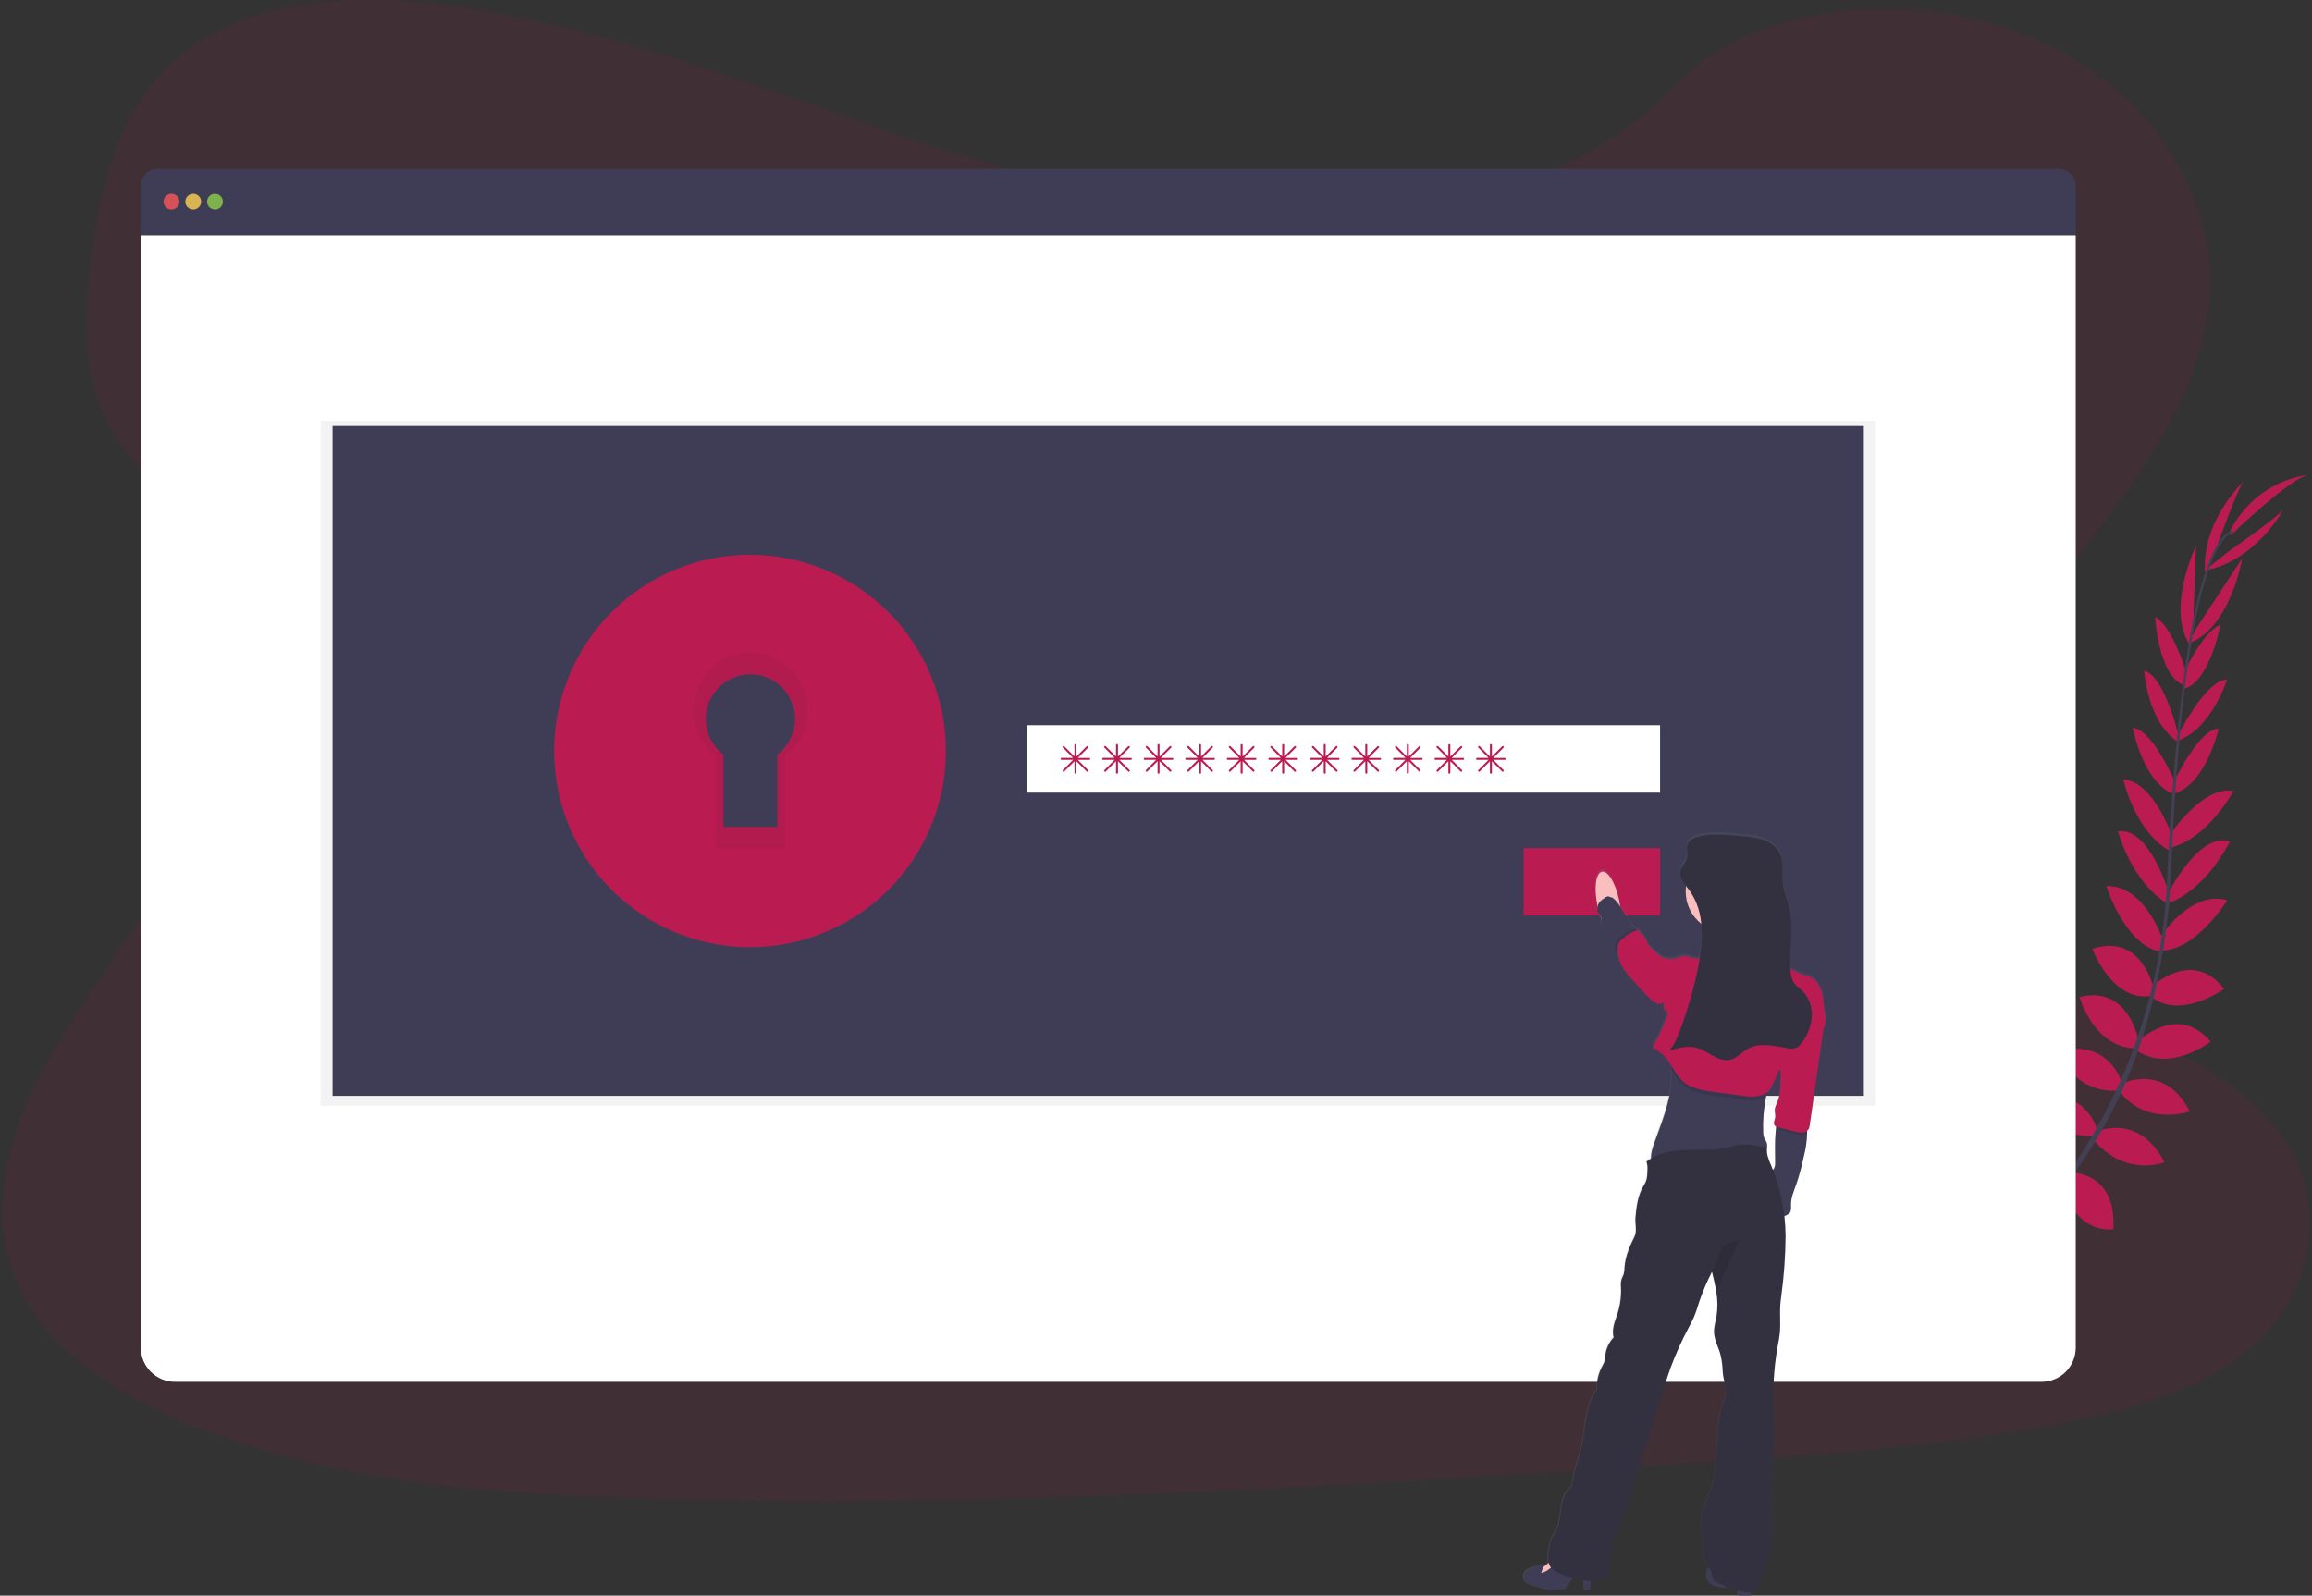 <svg width="481" height="332" viewBox="0 0 481 332" fill="none" xmlns="http://www.w3.org/2000/svg">
<rect x="0" y="0" width="481" height="332" fill="#333333" stroke="none"/>
<g clip-path="url(#clip0)">
<path opacity="0.1" d="M272.002 45.201C241.235 45.242 211.62 36.504 183.293 26.797C154.967 17.089 126.858 6.219 96.663 1.613C77.243 -1.348 55.161 -1.076 39.981 9.675C25.369 20.017 21.138 37.135 19.096 52.95C17.561 64.847 16.853 77.333 22.603 88.216C26.596 95.771 33.428 101.998 38.244 109.198C55.054 134.245 44.945 166.242 28.608 191.871C20.948 203.896 11.976 215.422 6.184 228.135C0.393 240.849 -1.982 255.265 3.925 267.814C9.778 280.251 22.998 289.278 37.186 295.443C65.999 307.988 99.544 310.676 132.188 311.712C204.45 314.008 276.851 309.324 349.058 304.639C375.78 302.907 402.62 301.163 428.79 296.144C443.32 293.361 458.282 289.229 468.584 280.173C481.661 268.676 484.336 249.905 474.82 236.412C458.862 213.78 416.784 209.512 405.341 185.025C399.031 171.545 404.473 156.085 412.487 143.091C429.675 115.21 459.261 90.237 459.759 59.053C460.101 37.638 444.715 16.747 421.735 7.44C397.648 -2.309 364.806 0.198 347.931 18.368C330.577 37.086 299.168 45.172 272.002 45.201Z" fill="#BA1C51"/>
<path d="M409.029 266.132C409.029 266.132 403.971 262.788 398.957 265.167C398.957 265.167 400.501 268.145 406.848 267.864L409.029 266.132Z" fill="#BA1C51"/>
<path d="M409.671 266.309C409.671 266.309 411.211 272.181 407.35 276.177C407.35 276.177 405.028 273.756 407.35 267.826L409.671 266.309Z" fill="#BA1C51"/>
<path d="M415.961 260.671C415.961 260.671 415.586 255.677 404.329 257.335C404.329 257.335 404.275 260.556 408.227 262.082C412.178 263.607 413.989 262.321 415.961 260.671Z" fill="#BA1C51"/>
<path d="M416.668 260.639C416.668 260.639 421.427 262.169 417.183 272.746C417.183 272.746 414.042 272.045 413.479 267.835C412.915 263.624 414.586 262.173 416.668 260.639Z" fill="#BA1C51"/>
<path d="M423.024 253.553C423.024 253.553 423.67 245.334 412.166 246.176C412.166 246.176 411.342 253.598 420.995 255.528L423.024 253.553Z" fill="#BA1C51"/>
<path d="M430.626 244.275C430.626 244.275 429.05 234.96 417.549 237.735C417.549 237.735 417.508 245.789 428.749 246.494L430.626 244.275Z" fill="#BA1C51"/>
<path d="M436.183 234.684C436.183 234.684 433.54 225.611 422.147 228.325C422.147 228.325 424.859 236.486 435.425 236.358L436.183 234.684Z" fill="#BA1C51"/>
<path d="M441.459 225.313C441.459 225.313 438.879 215.899 427.876 218.715C427.876 218.715 431.548 227.66 440.731 226.905L441.459 225.313Z" fill="#BA1C51"/>
<path d="M444.859 216.415C444.859 216.415 442.875 204.902 432.618 207.45C432.618 207.45 435.598 217.925 444.106 218.094L444.859 216.415Z" fill="#BA1C51"/>
<path d="M448.049 205.664C448.049 205.664 445.666 194.059 435.289 197.416C435.289 197.416 439.356 208.385 447.312 207.251L448.049 205.664Z" fill="#BA1C51"/>
<path d="M450.008 195.661C450.008 195.661 446.226 184.052 438.204 184.366C438.204 184.366 442.069 196.626 449.338 197.974L450.008 195.661Z" fill="#BA1C51"/>
<path d="M451.276 185.896C451.276 185.896 447.16 171.924 440.632 173.001C440.632 173.001 443.48 183.681 451.045 188.073L451.276 185.896Z" fill="#BA1C51"/>
<path d="M451.992 174.246C451.992 174.246 448.131 162.605 441.702 162.139C441.702 162.139 444.328 173.594 451.865 177.273L451.992 174.246Z" fill="#BA1C51"/>
<path d="M452.77 163.375C452.77 163.375 447.958 151.721 443.715 151.457C443.715 151.457 445.806 162.933 452.359 165.288L452.77 163.375Z" fill="#BA1C51"/>
<path d="M453.301 153.264C453.301 153.264 450.342 140.608 446.09 139.557C446.09 139.557 446.67 149.911 452.873 154.212L453.301 153.264Z" fill="#BA1C51"/>
<path d="M454.907 140.018C454.907 140.018 451.795 129.927 448.35 128.389C448.35 128.389 449.029 140.286 454.112 142.484L454.907 140.018Z" fill="#BA1C51"/>
<path d="M456.236 131.358L456.862 113.568C456.862 113.568 450.42 126.979 455.771 134.48L456.236 131.358Z" fill="#BA1C51"/>
<path d="M461.208 113.663C461.208 113.663 465.847 100.673 466.97 99.947C466.97 99.947 457.874 108.376 458.763 119.218L461.208 113.663Z" fill="#BA1C51"/>
<path d="M423.336 253.493C423.336 253.493 431.494 252.425 431.252 263.975C431.252 263.975 423.88 265.18 421.472 255.625L423.336 253.493Z" fill="#BA1C51"/>
<path d="M431.013 243.963C431.013 243.963 440.439 243.934 439.657 255.757C439.657 255.757 431.741 257.175 429.132 246.198L431.013 243.963Z" fill="#BA1C51"/>
<path d="M436.273 235.446C436.273 235.446 444.83 231.425 450.305 241.805C450.305 241.805 442.402 245.153 435.516 237.124L436.273 235.446Z" fill="#BA1C51"/>
<path d="M441.649 225.401C441.649 225.401 450.412 221.125 455.557 231.261C455.557 231.261 446.427 234.412 440.924 227.006L441.649 225.401Z" fill="#BA1C51"/>
<path d="M444.748 216.667C444.748 216.667 453.182 208.597 459.911 216.758C459.911 216.758 451.297 223.402 444.361 218.465L444.748 216.667Z" fill="#BA1C51"/>
<path d="M447.572 205.388C447.572 205.388 456.055 197.14 462.731 205.767C462.731 205.767 453.211 212.543 447.267 207.12L447.572 205.388Z" fill="#BA1C51"/>
<path d="M449.156 195.33C449.156 195.33 455.693 185.02 463.389 187.321C463.389 187.321 456.606 198.237 449.23 197.75L449.156 195.33Z" fill="#BA1C51"/>
<path d="M451.083 185.83C451.083 185.83 457.668 172.848 463.9 175.108C463.9 175.108 459.15 185.087 450.914 188.019L451.083 185.83Z" fill="#BA1C51"/>
<path d="M451.539 173.569C451.539 173.569 458.31 163.351 464.653 164.6C464.653 164.6 459.117 174.963 450.881 176.526L451.539 173.569Z" fill="#BA1C51"/>
<path d="M452.066 163.148C452.066 163.148 457.314 151.68 461.579 151.602C461.579 151.602 459.06 162.987 452.42 165.095L452.066 163.148Z" fill="#BA1C51"/>
<path d="M453.095 153.016C453.095 153.016 458.928 141.404 463.311 141.379C463.311 141.379 460.327 151.309 453.289 154.035L453.095 153.016Z" fill="#BA1C51"/>
<path d="M453.972 140.744C453.972 140.744 458.335 131.136 461.949 130.047C461.949 130.047 459.768 141.758 454.454 143.292L453.972 140.744Z" fill="#BA1C51"/>
<path d="M456.755 131.008L466.506 116.125C466.506 116.125 464.007 130.806 455.331 133.857L456.755 131.008Z" fill="#BA1C51"/>
<path d="M463.447 114.865C463.447 114.865 474.779 107.03 475.19 105.764C475.19 105.764 469.428 116.737 458.726 118.675L463.447 114.865Z" fill="#BA1C51"/>
<path d="M464.126 111.338C464.126 111.338 477.137 98.806 480.459 98.818C480.459 98.818 469.728 99.309 463.813 110.67L464.126 111.338Z" fill="#BA1C51"/>
<path d="M454.1 142.604L454.573 142.666C457.018 123.494 460.582 112.15 464.608 110.76L464.451 110.307C460.183 111.791 456.594 122.962 454.1 142.604Z" fill="#444053"/>
<path d="M450.502 188.452L451.218 188.51C451.371 186.72 451.486 184.889 451.564 183.063C452.247 167.194 453.305 152.621 454.696 141.697L454.285 141.182C452.89 152.13 451.531 167.141 450.848 183.034C450.77 184.848 450.654 186.671 450.502 188.452Z" fill="#444053"/>
<path d="M395.677 275.279C395.8 275.225 408.408 269.584 421.492 256.132C429.159 248.254 435.529 239.206 440.364 229.328C446.415 216.985 450.103 201.818 451.338 187.084L450.593 187.435C447.815 220.507 432.787 243.105 420.838 255.415C407.881 268.747 395.413 274.33 395.29 274.384L395.677 275.279Z" fill="#444053"/>
<path d="M428.321 35.147H32.819C31.885 35.147 30.988 35.518 30.328 36.18C29.667 36.842 29.296 37.74 29.296 38.676V48.961H431.844V38.676C431.844 37.74 431.473 36.842 430.812 36.18C430.152 35.518 429.255 35.147 428.321 35.147Z" fill="#3F3D56"/>
<path d="M29.296 48.961V280.403C29.296 282.291 30.044 284.101 31.377 285.436C32.709 286.771 34.516 287.521 36.4 287.521H424.74C426.624 287.521 428.431 286.771 429.764 285.436C431.096 284.101 431.844 282.291 431.844 280.403V48.961H29.296Z" fill="white"/>
<path opacity="0.8" d="M35.672 43.602C36.581 43.602 37.318 42.863 37.318 41.952C37.318 41.041 36.581 40.303 35.672 40.303C34.762 40.303 34.025 41.041 34.025 41.952C34.025 42.863 34.762 43.602 35.672 43.602Z" fill="#FA5959"/>
<path opacity="0.8" d="M40.199 43.602C41.108 43.602 41.846 42.863 41.846 41.952C41.846 41.041 41.108 40.303 40.199 40.303C39.29 40.303 38.553 41.041 38.553 41.952C38.553 42.863 39.29 43.602 40.199 43.602Z" fill="#FED253"/>
<path opacity="0.8" d="M44.727 43.602C45.636 43.602 46.373 42.863 46.373 41.952C46.373 41.041 45.636 40.303 44.727 40.303C43.818 40.303 43.08 41.041 43.08 41.952C43.08 42.863 43.818 43.602 44.727 43.602Z" fill="#8CCF4D"/>
<path opacity="0.05" d="M390.235 87.553H66.715V230.078H390.235V87.553Z" fill="black"/>
<path d="M387.766 88.633H69.184V228.016H387.766V88.633Z" fill="#3F3D56"/>
<path d="M156.033 124.504C149.764 124.504 143.637 126.366 138.425 129.855C133.213 133.344 129.151 138.303 126.752 144.106C124.353 149.908 123.725 156.292 124.948 162.452C126.171 168.611 129.19 174.269 133.622 178.71C138.054 183.15 143.702 186.175 149.85 187.4C155.998 188.625 162.37 187.996 168.161 185.593C173.953 183.19 178.902 179.12 182.385 173.898C185.867 168.676 187.726 162.537 187.726 156.257C187.726 152.087 186.906 147.958 185.314 144.106C183.721 140.253 181.386 136.753 178.443 133.804C175.5 130.856 172.007 128.517 168.161 126.921C164.316 125.325 160.195 124.504 156.033 124.504ZM161.717 157.02V172.055H150.513V157.02C148.963 155.844 147.82 154.21 147.246 152.348C146.673 150.487 146.697 148.492 147.316 146.645C147.935 144.798 149.118 143.193 150.696 142.056C152.275 140.918 154.171 140.306 156.115 140.306C158.06 140.306 159.955 140.918 161.534 142.056C163.113 143.193 164.295 144.798 164.914 146.645C165.533 148.492 165.557 150.487 164.984 152.348C164.41 154.21 163.267 155.844 161.717 157.02Z" fill="#BA1C51"/>
<path opacity="0.05" d="M156.033 124.504C149.764 124.504 143.637 126.366 138.425 129.855C133.213 133.344 129.151 138.303 126.752 144.106C124.353 149.908 123.725 156.292 124.948 162.452C126.171 168.611 129.19 174.269 133.622 178.71C138.054 183.15 143.702 186.175 149.85 187.4C155.998 188.625 162.37 187.996 168.161 185.593C173.953 183.19 178.902 179.12 182.385 173.898C185.867 168.676 187.726 162.537 187.726 156.257C187.726 152.087 186.906 147.958 185.314 144.106C183.721 140.253 181.386 136.753 178.443 133.804C175.5 130.856 172.007 128.517 168.161 126.921C164.316 125.325 160.195 124.504 156.033 124.504ZM161.717 157.02V172.055H150.513V157.02C148.963 155.844 147.82 154.21 147.246 152.348C146.673 150.487 146.697 148.492 147.316 146.645C147.935 144.798 149.118 143.193 150.696 142.056C152.275 140.918 154.171 140.306 156.115 140.306C158.06 140.306 159.955 140.918 161.534 142.056C163.113 143.193 164.295 144.798 164.914 146.645C165.533 148.492 165.557 150.487 164.984 152.348C164.41 154.21 163.267 155.844 161.717 157.02Z" fill="black"/>
<path d="M156.033 115.432C147.973 115.432 140.095 117.826 133.394 122.312C126.693 126.798 121.47 133.174 118.386 140.634C115.302 148.094 114.495 156.302 116.067 164.221C117.639 172.141 121.52 179.415 127.219 185.125C132.918 190.834 140.179 194.722 148.083 196.298C155.988 197.873 164.181 197.064 171.627 193.974C179.072 190.885 185.437 185.652 189.914 178.938C194.392 172.224 196.781 164.331 196.781 156.257C196.781 145.429 192.488 135.045 184.846 127.389C177.205 119.733 166.84 115.432 156.033 115.432ZM163.339 157.238V176.566H148.933V157.238C146.938 155.726 145.469 153.625 144.731 151.231C143.993 148.837 144.024 146.271 144.82 143.896C145.616 141.521 147.136 139.456 149.167 137.993C151.197 136.53 153.635 135.743 156.136 135.743C158.636 135.743 161.074 136.53 163.105 137.993C165.135 139.456 166.655 141.521 167.451 143.896C168.247 146.271 168.279 148.837 167.541 151.231C166.803 153.625 165.333 155.726 163.339 157.238Z" fill="#BA1C51"/>
<path d="M345.37 150.902H213.657V164.923H345.37V150.902Z" fill="white"/>
<path d="M345.37 176.469H316.97V190.49H345.37V176.469Z" fill="#BA1C51"/>
<path d="M226.623 157.701H224.24L226.359 155.581C226.397 155.542 226.419 155.49 226.419 155.435C226.419 155.38 226.397 155.328 226.359 155.289C226.34 155.269 226.317 155.254 226.292 155.244C226.267 155.233 226.24 155.228 226.213 155.228C226.186 155.228 226.159 155.233 226.134 155.244C226.109 155.254 226.086 155.269 226.067 155.289L223.947 157.412V155.021C223.947 154.966 223.926 154.914 223.887 154.875C223.848 154.836 223.796 154.814 223.742 154.814C223.687 154.816 223.636 154.838 223.597 154.876C223.559 154.914 223.537 154.966 223.536 155.021V157.412L221.42 155.276C221.401 155.257 221.378 155.242 221.353 155.231C221.328 155.221 221.301 155.215 221.274 155.215C221.247 155.215 221.22 155.221 221.195 155.231C221.17 155.242 221.147 155.257 221.128 155.276C221.09 155.316 221.069 155.368 221.069 155.423C221.069 155.477 221.09 155.53 221.128 155.569L223.248 157.689H220.86C220.806 157.69 220.754 157.712 220.716 157.75C220.678 157.789 220.656 157.841 220.655 157.895C220.655 157.95 220.676 158.002 220.715 158.041C220.753 158.079 220.806 158.101 220.86 158.101H223.248L221.128 160.225C221.09 160.264 221.069 160.317 221.069 160.371C221.069 160.426 221.09 160.478 221.128 160.518C221.168 160.555 221.22 160.575 221.274 160.575C221.328 160.575 221.38 160.555 221.42 160.518L223.536 158.394V160.782C223.536 160.836 223.557 160.889 223.596 160.927C223.635 160.966 223.687 160.988 223.742 160.988C223.796 160.988 223.848 160.966 223.887 160.927C223.926 160.889 223.947 160.836 223.947 160.782V158.394L226.067 160.518C226.107 160.555 226.159 160.575 226.213 160.575C226.267 160.575 226.32 160.555 226.359 160.518C226.397 160.478 226.419 160.426 226.419 160.371C226.419 160.317 226.397 160.264 226.359 160.225L224.24 158.101H226.623C226.677 158.101 226.73 158.079 226.768 158.041C226.807 158.002 226.829 157.95 226.829 157.895C226.825 157.842 226.802 157.793 226.764 157.757C226.726 157.721 226.675 157.701 226.623 157.701Z" fill="#BA1C51"/>
<path d="M235.266 157.701H232.883L235.003 155.581C235.041 155.542 235.062 155.49 235.062 155.435C235.062 155.38 235.041 155.328 235.003 155.289C234.984 155.269 234.961 155.254 234.936 155.244C234.911 155.233 234.884 155.228 234.857 155.228C234.83 155.228 234.803 155.233 234.778 155.244C234.753 155.254 234.73 155.269 234.711 155.289L232.591 157.412V155.021C232.591 154.966 232.569 154.914 232.531 154.875C232.492 154.836 232.44 154.814 232.385 154.814C232.331 154.816 232.279 154.838 232.241 154.876C232.203 154.914 232.181 154.966 232.179 155.021V157.412L230.064 155.276C230.045 155.257 230.022 155.242 229.997 155.231C229.972 155.221 229.945 155.215 229.918 155.215C229.89 155.215 229.864 155.221 229.839 155.231C229.813 155.242 229.791 155.257 229.772 155.276C229.734 155.316 229.712 155.368 229.712 155.423C229.712 155.477 229.734 155.53 229.772 155.569L231.891 157.689H229.504C229.45 157.69 229.398 157.712 229.36 157.75C229.321 157.789 229.299 157.841 229.298 157.895C229.298 157.95 229.32 158.002 229.358 158.041C229.397 158.079 229.449 158.101 229.504 158.101H231.891L229.772 160.225C229.734 160.264 229.712 160.317 229.712 160.371C229.712 160.426 229.734 160.478 229.772 160.518C229.811 160.555 229.863 160.575 229.918 160.575C229.972 160.575 230.024 160.555 230.064 160.518L232.179 158.394V160.782C232.179 160.836 232.201 160.889 232.24 160.927C232.278 160.966 232.331 160.988 232.385 160.988C232.44 160.988 232.492 160.966 232.531 160.927C232.569 160.889 232.591 160.836 232.591 160.782V158.394L234.711 160.518C234.75 160.555 234.803 160.575 234.857 160.575C234.911 160.575 234.963 160.555 235.003 160.518C235.041 160.478 235.062 160.426 235.062 160.371C235.062 160.317 235.041 160.264 235.003 160.225L232.883 158.101H235.266C235.321 158.101 235.373 158.079 235.412 158.041C235.451 158.002 235.472 157.95 235.472 157.895C235.469 157.842 235.446 157.793 235.408 157.757C235.37 157.721 235.319 157.701 235.266 157.701Z" fill="#BA1C51"/>
<path d="M243.91 157.701H241.527L243.647 155.581C243.685 155.542 243.706 155.49 243.706 155.435C243.706 155.38 243.685 155.328 243.647 155.289C243.628 155.269 243.605 155.254 243.58 155.244C243.555 155.233 243.528 155.228 243.501 155.228C243.473 155.228 243.447 155.233 243.421 155.244C243.396 155.254 243.374 155.269 243.354 155.289L241.235 157.412V155.021C241.235 154.966 241.213 154.914 241.174 154.875C241.136 154.836 241.083 154.814 241.029 154.814C240.975 154.816 240.923 154.838 240.885 154.876C240.846 154.914 240.824 154.966 240.823 155.021V157.412L238.707 155.276C238.688 155.257 238.666 155.242 238.64 155.231C238.615 155.221 238.589 155.215 238.561 155.215C238.534 155.215 238.507 155.221 238.482 155.231C238.457 155.242 238.434 155.257 238.415 155.276C238.377 155.316 238.356 155.368 238.356 155.423C238.356 155.477 238.377 155.53 238.415 155.569L240.535 157.689H238.148C238.093 157.69 238.042 157.712 238.003 157.75C237.965 157.789 237.943 157.841 237.942 157.895C237.942 157.95 237.964 158.002 238.002 158.041C238.041 158.079 238.093 158.101 238.148 158.101H240.535L238.415 160.225C238.377 160.264 238.356 160.317 238.356 160.371C238.356 160.426 238.377 160.478 238.415 160.518C238.455 160.555 238.507 160.575 238.561 160.575C238.616 160.575 238.668 160.555 238.707 160.518L240.823 158.394V160.782C240.823 160.836 240.845 160.889 240.883 160.927C240.922 160.966 240.974 160.988 241.029 160.988C241.083 160.988 241.136 160.966 241.174 160.927C241.213 160.889 241.235 160.836 241.235 160.782V158.394L243.354 160.518C243.394 160.555 243.446 160.575 243.501 160.575C243.555 160.575 243.607 160.555 243.647 160.518C243.685 160.478 243.706 160.426 243.706 160.371C243.706 160.317 243.685 160.264 243.647 160.225L241.527 158.101H243.91C243.965 158.101 244.017 158.079 244.056 158.041C244.094 158.002 244.116 157.95 244.116 157.895C244.113 157.842 244.09 157.793 244.051 157.757C244.013 157.721 243.963 157.701 243.91 157.701Z" fill="#BA1C51"/>
<path d="M252.554 157.701H250.171L252.29 155.581C252.328 155.542 252.35 155.49 252.35 155.435C252.35 155.38 252.328 155.328 252.29 155.289C252.271 155.269 252.248 155.254 252.223 155.244C252.198 155.233 252.171 155.228 252.144 155.228C252.117 155.228 252.09 155.233 252.065 155.244C252.04 155.254 252.017 155.269 251.998 155.289L249.878 157.412V155.021C249.878 154.966 249.857 154.914 249.818 154.875C249.779 154.836 249.727 154.814 249.673 154.814C249.618 154.816 249.567 154.838 249.528 154.876C249.49 154.914 249.468 154.966 249.467 155.021V157.412L247.351 155.276C247.332 155.257 247.309 155.242 247.284 155.231C247.259 155.221 247.232 155.215 247.205 155.215C247.178 155.215 247.151 155.221 247.126 155.231C247.101 155.242 247.078 155.257 247.059 155.276C247.021 155.316 247 155.368 247 155.423C247 155.477 247.021 155.53 247.059 155.569L249.179 157.689H246.791C246.737 157.69 246.685 157.712 246.647 157.75C246.609 157.789 246.587 157.841 246.586 157.895C246.586 157.95 246.607 158.002 246.646 158.041C246.684 158.079 246.737 158.101 246.791 158.101H249.179L247.059 160.225C247.021 160.264 247 160.317 247 160.371C247 160.426 247.021 160.478 247.059 160.518C247.099 160.555 247.151 160.575 247.205 160.575C247.259 160.575 247.312 160.555 247.351 160.518L249.467 158.394V160.782C249.467 160.836 249.488 160.889 249.527 160.927C249.566 160.966 249.618 160.988 249.673 160.988C249.727 160.988 249.779 160.966 249.818 160.927C249.857 160.889 249.878 160.836 249.878 160.782V158.394L251.998 160.518C252.038 160.555 252.09 160.575 252.144 160.575C252.198 160.575 252.251 160.555 252.29 160.518C252.328 160.478 252.35 160.426 252.35 160.371C252.35 160.317 252.328 160.264 252.29 160.225L250.171 158.101H252.554C252.608 158.101 252.661 158.079 252.699 158.041C252.738 158.002 252.76 157.95 252.76 157.895C252.756 157.842 252.733 157.793 252.695 157.757C252.657 157.721 252.606 157.701 252.554 157.701Z" fill="#BA1C51"/>
<path d="M261.198 157.701H258.814L260.934 155.581C260.972 155.542 260.993 155.49 260.993 155.435C260.993 155.38 260.972 155.328 260.934 155.289C260.915 155.269 260.892 155.254 260.867 155.244C260.842 155.233 260.815 155.228 260.788 155.228C260.761 155.228 260.734 155.233 260.709 155.244C260.684 155.254 260.661 155.269 260.642 155.289L258.522 157.412V155.021C258.522 154.966 258.5 154.914 258.462 154.875C258.423 154.836 258.371 154.814 258.316 154.814C258.262 154.816 258.21 154.838 258.172 154.876C258.134 154.914 258.112 154.966 258.11 155.021V157.412L255.995 155.276C255.976 155.257 255.953 155.242 255.928 155.231C255.903 155.221 255.876 155.215 255.849 155.215C255.822 155.215 255.795 155.221 255.77 155.231C255.744 155.242 255.722 155.257 255.703 155.276C255.665 155.316 255.643 155.368 255.643 155.423C255.643 155.477 255.665 155.53 255.703 155.569L257.822 157.689H255.435C255.381 157.69 255.329 157.712 255.291 157.75C255.252 157.789 255.23 157.841 255.229 157.895C255.229 157.95 255.251 158.002 255.29 158.041C255.328 158.079 255.38 158.101 255.435 158.101H257.822L255.703 160.225C255.665 160.264 255.643 160.317 255.643 160.371C255.643 160.426 255.665 160.478 255.703 160.518C255.742 160.555 255.794 160.575 255.849 160.575C255.903 160.575 255.955 160.555 255.995 160.518L258.11 158.394V160.782C258.11 160.836 258.132 160.889 258.171 160.927C258.209 160.966 258.262 160.988 258.316 160.988C258.371 160.988 258.423 160.966 258.462 160.927C258.5 160.889 258.522 160.836 258.522 160.782V158.394L260.642 160.518C260.681 160.555 260.734 160.575 260.788 160.575C260.842 160.575 260.894 160.555 260.934 160.518C260.972 160.478 260.993 160.426 260.993 160.371C260.993 160.317 260.972 160.264 260.934 160.225L258.814 158.101H261.198C261.252 158.101 261.304 158.079 261.343 158.041C261.382 158.002 261.403 157.95 261.403 157.895C261.4 157.842 261.377 157.793 261.339 157.757C261.301 157.721 261.25 157.701 261.198 157.701Z" fill="#BA1C51"/>
<path d="M269.841 157.701H267.458L269.578 155.581C269.616 155.542 269.637 155.49 269.637 155.435C269.637 155.38 269.616 155.328 269.578 155.289C269.559 155.269 269.536 155.254 269.511 155.244C269.486 155.233 269.459 155.228 269.432 155.228C269.404 155.228 269.378 155.233 269.353 155.244C269.327 155.254 269.305 155.269 269.286 155.289L267.166 157.412V155.021C267.166 154.966 267.144 154.914 267.105 154.875C267.067 154.836 267.015 154.814 266.96 154.814C266.906 154.816 266.854 154.838 266.816 154.876C266.777 154.914 266.755 154.966 266.754 155.021V157.412L264.639 155.276C264.619 155.257 264.597 155.242 264.572 155.231C264.546 155.221 264.52 155.215 264.492 155.215C264.465 155.215 264.438 155.221 264.413 155.231C264.388 155.242 264.365 155.257 264.346 155.276C264.308 155.316 264.287 155.368 264.287 155.423C264.287 155.477 264.308 155.53 264.346 155.569L266.466 157.689H264.079C264.024 157.69 263.973 157.712 263.934 157.75C263.896 157.789 263.874 157.841 263.873 157.895C263.873 157.95 263.895 158.002 263.933 158.041C263.972 158.079 264.024 158.101 264.079 158.101H266.466L264.346 160.225C264.308 160.264 264.287 160.317 264.287 160.371C264.287 160.426 264.308 160.478 264.346 160.518C264.386 160.555 264.438 160.575 264.492 160.575C264.547 160.575 264.599 160.555 264.639 160.518L266.754 158.394V160.782C266.754 160.836 266.776 160.889 266.814 160.927C266.853 160.966 266.905 160.988 266.96 160.988C267.015 160.988 267.067 160.966 267.105 160.927C267.144 160.889 267.166 160.836 267.166 160.782V158.394L269.286 160.518C269.325 160.555 269.377 160.575 269.432 160.575C269.486 160.575 269.538 160.555 269.578 160.518C269.616 160.478 269.637 160.426 269.637 160.371C269.637 160.317 269.616 160.264 269.578 160.225L267.458 158.101H269.841C269.896 158.101 269.948 158.079 269.987 158.041C270.025 158.002 270.047 157.95 270.047 157.895C270.044 157.842 270.021 157.793 269.983 157.757C269.944 157.721 269.894 157.701 269.841 157.701Z" fill="#BA1C51"/>
<path d="M278.485 157.701H276.102L278.221 155.581C278.259 155.542 278.281 155.49 278.281 155.435C278.281 155.38 278.259 155.328 278.221 155.289C278.202 155.269 278.179 155.254 278.154 155.244C278.129 155.233 278.102 155.228 278.075 155.228C278.048 155.228 278.021 155.233 277.996 155.244C277.971 155.254 277.948 155.269 277.929 155.289L275.809 157.412V155.021C275.809 154.966 275.788 154.914 275.749 154.875C275.711 154.836 275.658 154.814 275.604 154.814C275.549 154.816 275.498 154.838 275.459 154.876C275.421 154.914 275.399 154.966 275.398 155.021V157.412L273.282 155.276C273.263 155.257 273.24 155.242 273.215 155.231C273.19 155.221 273.163 155.215 273.136 155.215C273.109 155.215 273.082 155.221 273.057 155.231C273.032 155.242 273.009 155.257 272.99 155.276C272.952 155.316 272.931 155.368 272.931 155.423C272.931 155.477 272.952 155.53 272.99 155.569L275.11 157.689H272.722C272.668 157.69 272.616 157.712 272.578 157.75C272.54 157.789 272.518 157.841 272.517 157.895C272.517 157.95 272.538 158.002 272.577 158.041C272.615 158.079 272.668 158.101 272.722 158.101H275.11L272.99 160.225C272.952 160.264 272.931 160.317 272.931 160.371C272.931 160.426 272.952 160.478 272.99 160.518C273.03 160.555 273.082 160.575 273.136 160.575C273.19 160.575 273.243 160.555 273.282 160.518L275.398 158.394V160.782C275.398 160.836 275.419 160.889 275.458 160.927C275.497 160.966 275.549 160.988 275.604 160.988C275.658 160.988 275.711 160.966 275.749 160.927C275.788 160.889 275.809 160.836 275.809 160.782V158.394L277.929 160.518C277.969 160.555 278.021 160.575 278.075 160.575C278.129 160.575 278.182 160.555 278.221 160.518C278.259 160.478 278.281 160.426 278.281 160.371C278.281 160.317 278.259 160.264 278.221 160.225L276.102 158.101H278.485C278.539 158.101 278.592 158.079 278.63 158.041C278.669 158.002 278.691 157.95 278.691 157.895C278.687 157.842 278.664 157.793 278.626 157.757C278.588 157.721 278.537 157.701 278.485 157.701Z" fill="#BA1C51"/>
<path d="M287.129 157.701H284.745L286.865 155.581C286.903 155.542 286.924 155.49 286.924 155.435C286.924 155.38 286.903 155.328 286.865 155.289C286.846 155.269 286.823 155.254 286.798 155.244C286.773 155.233 286.746 155.228 286.719 155.228C286.692 155.228 286.665 155.233 286.64 155.244C286.615 155.254 286.592 155.269 286.573 155.289L284.453 157.412V155.021C284.453 154.966 284.432 154.914 284.393 154.875C284.354 154.836 284.302 154.814 284.247 154.814C284.193 154.816 284.141 154.838 284.103 154.876C284.065 154.914 284.043 154.966 284.042 155.021V157.412L281.926 155.276C281.907 155.257 281.884 155.242 281.859 155.231C281.834 155.221 281.807 155.215 281.78 155.215C281.753 155.215 281.726 155.221 281.701 155.231C281.676 155.242 281.653 155.257 281.634 155.276C281.596 155.316 281.575 155.368 281.575 155.423C281.575 155.477 281.596 155.53 281.634 155.569L283.754 157.689H281.366C281.312 157.69 281.26 157.712 281.222 157.75C281.183 157.789 281.161 157.841 281.16 157.895C281.16 157.95 281.182 158.002 281.221 158.041C281.259 158.079 281.312 158.101 281.366 158.101H283.754L281.634 160.225C281.596 160.264 281.575 160.317 281.575 160.371C281.575 160.426 281.596 160.478 281.634 160.518C281.673 160.555 281.726 160.575 281.78 160.575C281.834 160.575 281.886 160.555 281.926 160.518L284.042 158.394V160.782C284.042 160.836 284.063 160.889 284.102 160.927C284.14 160.966 284.193 160.988 284.247 160.988C284.302 160.988 284.354 160.966 284.393 160.927C284.432 160.889 284.453 160.836 284.453 160.782V158.394L286.573 160.518C286.613 160.555 286.665 160.575 286.719 160.575C286.773 160.575 286.826 160.555 286.865 160.518C286.903 160.478 286.924 160.426 286.924 160.371C286.924 160.317 286.903 160.264 286.865 160.225L284.745 158.101H287.129C287.183 158.101 287.236 158.079 287.274 158.041C287.313 158.002 287.334 157.95 287.334 157.895C287.331 157.842 287.308 157.793 287.27 157.757C287.232 157.721 287.181 157.701 287.129 157.701Z" fill="#BA1C51"/>
<path d="M295.772 157.701H293.389L295.509 155.581C295.547 155.542 295.568 155.49 295.568 155.435C295.568 155.38 295.547 155.328 295.509 155.289C295.49 155.269 295.467 155.254 295.442 155.244C295.417 155.233 295.39 155.228 295.363 155.228C295.335 155.228 295.309 155.233 295.283 155.244C295.258 155.254 295.236 155.269 295.216 155.289L293.097 157.412V155.021C293.097 154.966 293.075 154.914 293.036 154.875C292.998 154.836 292.946 154.814 292.891 154.814C292.837 154.816 292.785 154.838 292.747 154.876C292.708 154.914 292.686 154.966 292.685 155.021V157.412L290.57 155.276C290.55 155.257 290.528 155.242 290.503 155.231C290.477 155.221 290.451 155.215 290.423 155.215C290.396 155.215 290.369 155.221 290.344 155.231C290.319 155.242 290.296 155.257 290.277 155.276C290.239 155.316 290.218 155.368 290.218 155.423C290.218 155.477 290.239 155.53 290.277 155.569L292.397 157.689H290.01C289.956 157.69 289.904 157.712 289.865 157.75C289.827 157.789 289.805 157.841 289.804 157.895C289.804 157.95 289.826 158.002 289.864 158.041C289.903 158.079 289.955 158.101 290.01 158.101H292.397L290.277 160.225C290.239 160.264 290.218 160.317 290.218 160.371C290.218 160.426 290.239 160.478 290.277 160.518C290.317 160.555 290.369 160.575 290.423 160.575C290.478 160.575 290.53 160.555 290.57 160.518L292.685 158.394V160.782C292.685 160.836 292.707 160.889 292.745 160.927C292.784 160.966 292.836 160.988 292.891 160.988C292.946 160.988 292.998 160.966 293.036 160.927C293.075 160.889 293.097 160.836 293.097 160.782V158.394L295.216 160.518C295.256 160.555 295.308 160.575 295.363 160.575C295.417 160.575 295.469 160.555 295.509 160.518C295.547 160.478 295.568 160.426 295.568 160.371C295.568 160.317 295.547 160.264 295.509 160.225L293.389 158.101H295.772C295.827 158.101 295.879 158.079 295.918 158.041C295.956 158.002 295.978 157.95 295.978 157.895C295.975 157.842 295.952 157.793 295.913 157.757C295.875 157.721 295.825 157.701 295.772 157.701Z" fill="#BA1C51"/>
<path d="M304.416 157.701H302.033L304.152 155.581C304.19 155.542 304.212 155.49 304.212 155.435C304.212 155.38 304.19 155.328 304.152 155.289C304.133 155.269 304.111 155.254 304.086 155.244C304.06 155.233 304.034 155.228 304.006 155.228C303.979 155.228 303.952 155.233 303.927 155.244C303.902 155.254 303.879 155.269 303.86 155.289L301.74 157.412V155.021C301.74 154.966 301.719 154.914 301.68 154.875C301.642 154.836 301.589 154.814 301.535 154.814C301.48 154.816 301.429 154.838 301.39 154.876C301.352 154.914 301.33 154.966 301.329 155.021V157.412L299.213 155.276C299.194 155.257 299.171 155.242 299.146 155.231C299.121 155.221 299.094 155.215 299.067 155.215C299.04 155.215 299.013 155.221 298.988 155.231C298.963 155.242 298.94 155.257 298.921 155.276C298.883 155.316 298.862 155.368 298.862 155.423C298.862 155.477 298.883 155.53 298.921 155.569L301.041 157.689H298.653C298.599 157.69 298.547 157.712 298.509 157.75C298.471 157.789 298.449 157.841 298.448 157.895C298.448 157.95 298.469 158.002 298.508 158.041C298.546 158.079 298.599 158.101 298.653 158.101H301.041L298.921 160.225C298.883 160.264 298.862 160.317 298.862 160.371C298.862 160.426 298.883 160.478 298.921 160.518C298.961 160.555 299.013 160.575 299.067 160.575C299.121 160.575 299.174 160.555 299.213 160.518L301.329 158.394V160.782C301.329 160.836 301.351 160.889 301.389 160.927C301.428 160.966 301.48 160.988 301.535 160.988C301.589 160.988 301.642 160.966 301.68 160.927C301.719 160.889 301.74 160.836 301.74 160.782V158.394L303.86 160.518C303.9 160.555 303.952 160.575 304.006 160.575C304.061 160.575 304.113 160.555 304.152 160.518C304.19 160.478 304.212 160.426 304.212 160.371C304.212 160.317 304.19 160.264 304.152 160.225L302.033 158.101H304.416C304.471 158.101 304.523 158.079 304.561 158.041C304.6 158.002 304.622 157.95 304.622 157.895C304.619 157.842 304.596 157.793 304.557 157.757C304.519 157.721 304.468 157.701 304.416 157.701Z" fill="#BA1C51"/>
<path d="M313.06 157.701H310.676L312.796 155.581C312.834 155.542 312.855 155.49 312.855 155.435C312.855 155.38 312.834 155.328 312.796 155.289C312.777 155.269 312.754 155.254 312.729 155.244C312.704 155.233 312.677 155.228 312.65 155.228C312.623 155.228 312.596 155.233 312.571 155.244C312.546 155.254 312.523 155.269 312.504 155.289L310.384 157.412V155.021C310.384 154.966 310.362 154.914 310.324 154.875C310.285 154.836 310.233 154.814 310.178 154.814C310.124 154.816 310.072 154.838 310.034 154.876C309.996 154.914 309.974 154.966 309.973 155.021V157.412L307.857 155.276C307.838 155.257 307.815 155.242 307.79 155.231C307.765 155.221 307.738 155.215 307.711 155.215C307.684 155.215 307.657 155.221 307.632 155.231C307.607 155.242 307.584 155.257 307.565 155.276C307.527 155.316 307.505 155.368 307.505 155.423C307.505 155.477 307.527 155.53 307.565 155.569L309.684 157.689H307.297C307.243 157.69 307.191 157.712 307.153 157.75C307.114 157.789 307.092 157.841 307.091 157.895C307.091 157.95 307.113 158.002 307.152 158.041C307.19 158.079 307.243 158.101 307.297 158.101H309.684L307.565 160.225C307.527 160.264 307.505 160.317 307.505 160.371C307.505 160.426 307.527 160.478 307.565 160.518C307.604 160.555 307.656 160.575 307.711 160.575C307.765 160.575 307.817 160.555 307.857 160.518L309.973 158.394V160.782C309.973 160.836 309.994 160.889 310.033 160.927C310.071 160.966 310.124 160.988 310.178 160.988C310.233 160.988 310.285 160.966 310.324 160.927C310.362 160.889 310.384 160.836 310.384 160.782V158.394L312.504 160.518C312.543 160.555 312.596 160.575 312.65 160.575C312.704 160.575 312.756 160.555 312.796 160.518C312.834 160.478 312.855 160.426 312.855 160.371C312.855 160.317 312.834 160.264 312.796 160.225L310.676 158.101H313.06C313.114 158.101 313.166 158.079 313.205 158.041C313.244 158.002 313.265 157.95 313.265 157.895C313.262 157.842 313.239 157.793 313.201 157.757C313.163 157.721 313.112 157.701 313.06 157.701Z" fill="#BA1C51"/>
<path d="M379.324 207.866C379.312 207.368 379.25 206.872 379.138 206.386C378.768 204.992 377.932 203.306 376.558 202.885C375.138 202.45 373.767 201.869 372.466 201.153C372.219 196.732 373.232 192.209 372.129 187.924C371.717 186.357 371.038 184.856 370.857 183.252C370.631 181.256 371.174 179.128 370.38 177.289C369.754 175.837 368.379 174.815 366.901 174.278C365.424 173.742 363.831 173.598 362.263 173.454C360.287 173.293 353.891 172.534 351.66 174.303C351.506 174.423 351.368 174.561 351.248 174.716C351.199 174.784 351.155 174.855 351.116 174.93L351.096 174.963C351.051 175.049 351.014 175.139 350.985 175.231C350.954 175.332 350.93 175.436 350.915 175.54C350.915 175.573 350.915 175.606 350.915 175.639C350.915 175.672 350.915 175.784 350.915 175.858V175.969C350.915 176.043 350.915 176.118 350.915 176.196C350.915 176.274 350.915 176.254 350.915 176.283C350.944 176.654 350.997 177.025 350.997 177.392C351.002 177.575 350.985 177.757 350.948 177.936C350.811 178.423 350.578 178.877 350.264 179.272L350.19 179.38C350.145 179.446 350.1 179.507 350.059 179.573C350.017 179.639 349.985 179.689 349.952 179.747C349.919 179.804 349.886 179.841 349.857 179.895C349.817 179.963 349.781 180.033 349.75 180.105C349.75 180.147 349.705 180.184 349.688 180.225C349.637 180.336 349.595 180.452 349.565 180.571C349.468 180.93 349.46 181.306 349.54 181.668C349.651 182.131 349.842 182.57 350.104 182.967C350.207 183.136 350.318 183.301 350.433 183.466L350.721 183.858C350.668 184.241 350.639 184.626 350.635 185.013C350.635 186.304 350.928 187.578 351.491 188.74C352.054 189.901 352.873 190.92 353.887 191.718C354.05 193.459 354.032 195.213 353.833 196.951C353.796 197.314 353.751 197.681 353.701 198.044C353.652 198.407 353.615 198.646 353.566 198.947C352.963 199.033 352.349 198.987 351.767 198.811C351.498 198.691 351.223 198.585 350.944 198.493C349.746 198.192 348.523 199.388 347.338 199.025C347.338 199.083 347.305 199.136 347.284 199.19C347.037 199.036 346.753 198.952 346.461 198.947C345.757 198.914 345.185 198.402 344.675 197.92L343.107 196.44C343.004 196.349 342.913 196.246 342.835 196.134C342.751 195.974 342.687 195.804 342.646 195.627C342.382 194.774 341.744 194.093 341.127 193.446C341.01 193.298 340.855 193.185 340.678 193.12C340.61 193.11 340.541 193.11 340.472 193.12C340.43 193.062 340.385 193.007 340.337 192.955C340.23 192.832 340.116 192.717 339.995 192.609C339.246 191.916 339.172 191.322 338.521 190.547C337.954 189.807 337.44 189.029 336.982 188.217C336.929 187.784 336.854 187.338 336.764 186.889C336.556 185.86 336.255 184.852 335.862 183.879L335.039 182.052L334.945 182.147C334.348 181.256 333.71 180.769 333.138 180.885C332.179 181.083 331.705 182.947 331.858 185.384L332.187 187.858C332.187 187.92 332.216 187.982 332.232 188.044C332.173 188.337 332.143 188.635 332.142 188.934C332.142 189.281 332.463 189.536 332.631 189.846C332.901 190.265 333.044 190.753 333.043 191.252C333.022 191.429 332.969 191.598 332.961 191.771C332.983 192.159 333.117 192.531 333.348 192.844L335.406 196.308L335.817 197.033L335.842 197.066C335.972 197.32 336.161 197.538 336.393 197.701C336.474 198.569 336.704 199.416 337.073 200.205C337.143 200.361 337.221 200.51 337.303 200.658C337.856 201.569 338.508 202.417 339.246 203.186L340.225 204.287C341.193 205.367 342.16 206.452 343.21 207.45C343.585 207.85 344.039 208.169 344.543 208.386C344.79 208.485 345.059 208.517 345.322 208.478C345.585 208.44 345.833 208.333 346.041 208.168C346.041 208.679 346.041 209.19 346.041 209.702C346.194 209.711 346.342 209.761 346.469 209.847C346.596 209.932 346.698 210.05 346.764 210.189C346.83 210.327 346.859 210.48 346.846 210.633C346.833 210.786 346.78 210.933 346.692 211.058C345.827 213.281 344.955 215.524 343.646 217.516C344.57 218.064 345.426 218.719 346.198 219.467C346.698 220.022 347.144 220.626 347.527 221.269C347.564 221.574 347.593 221.875 347.61 222.176C347.914 227.091 346.017 231.97 344.317 236.654C343.827 237.982 343.292 239.372 343.333 240.753C343.01 240.953 342.702 241.175 342.411 241.417C342.749 242.3 342.617 243.088 342.58 244.032C342.568 244.598 342.452 245.157 342.238 245.681C342.059 246.045 341.861 246.399 341.645 246.741C340.579 248.626 340.345 250.865 340.131 253.018C340.003 254.317 340.505 255.904 339.917 257.067C338.9 259.063 337.999 261.191 337.859 263.409C337.854 263.909 337.79 264.406 337.669 264.89C337.542 265.302 337.315 265.653 337.2 266.057C337.082 266.598 337.054 267.156 337.118 267.706C337.196 269.683 336.903 271.657 336.253 273.525C335.739 274.997 335.171 276.572 335.574 278.086C334.581 279.131 333.968 280.48 333.833 281.917C333.823 282.284 333.779 282.65 333.702 283.01C333.576 283.377 333.41 283.73 333.208 284.061C332.379 285.573 331.991 287.288 332.088 289.01C330.853 290.688 330.236 292.758 329.869 294.816C329.503 296.874 329.343 298.969 328.873 301.002C328.248 303.69 327.116 306.408 326.894 309.163C325.56 310.016 324.984 311.67 324.729 313.233C324.473 314.796 324.432 316.437 323.778 317.88C323.44 318.631 322.955 319.303 322.633 320.07C322.408 320.681 322.243 321.312 322.14 321.954C321.942 322.961 321.769 324.082 322.012 325.047C321.663 325.418 321.255 325.728 320.806 325.967C320.872 325.711 320.925 325.456 320.971 325.196C319.909 326.161 317.982 325.823 317.134 326.981C316.88 327.355 316.781 327.813 316.857 328.259C316.934 328.704 317.181 329.103 317.546 329.369C317.811 329.531 318.098 329.655 318.398 329.736C320.456 330.396 322.572 331.06 324.687 330.709C324.938 330.682 325.18 330.605 325.399 330.482C325.675 330.279 325.901 330.017 326.062 329.715C326.379 329.212 326.696 328.709 327.009 328.206C327.767 328.433 328.538 328.613 329.318 328.746C329.396 329.406 329.454 330.066 329.483 330.726C329.894 330.808 330.446 330.833 330.639 330.449C330.698 330.304 330.722 330.148 330.709 329.992C330.709 329.699 330.75 329.311 330.775 328.915H330.857C332.113 328.966 333.363 328.713 334.5 328.177C334.06 324.524 335.513 320.952 336.772 317.497C338.102 313.86 339.242 310.156 340.39 306.453C341.213 303.847 342.123 301.323 342.93 298.713C343.945 295.414 344.964 292.115 345.988 288.816C346.432 287.364 346.881 285.929 347.391 284.486C348.466 281.565 349.741 278.723 351.207 275.979C351.619 275.199 352.03 274.428 352.368 273.62C352.779 272.634 353.072 271.603 353.401 270.585C354.118 268.495 354.982 266.458 355.986 264.49C356.015 264.436 356.035 264.387 356.064 264.337C356.397 265.702 356.731 267.088 356.953 268.461C357.254 270.145 357.278 271.867 357.023 273.558C356.825 274.709 356.451 275.847 356.496 277.014C356.558 278.626 357.418 280.09 357.842 281.645C358.115 282.808 358.27 283.996 358.303 285.191C358.418 287.047 359.423 289.129 358.715 290.849C356.513 296.296 357.579 302.449 356.323 308.169C355.677 311.105 353.697 313.864 353.854 316.866C353.963 318.996 354.15 321.121 354.413 323.241C354.477 323.91 354.651 324.563 354.928 325.175C355.092 325.497 355.281 325.806 355.492 326.099C355.311 326.169 355.158 326.355 355.027 326.746C354.689 327.777 355.027 329.056 355.94 329.633C356.313 329.832 356.714 329.972 357.13 330.045C357.69 330.205 358.269 330.285 358.851 330.284C359.032 330.275 359.212 330.253 359.39 330.218C360.026 330.486 360.676 330.72 361.337 330.92C361.337 331.089 361.37 331.258 361.39 331.427C361.391 331.515 361.411 331.602 361.448 331.683C361.485 331.763 361.538 331.834 361.604 331.893C361.707 331.941 361.821 331.961 361.933 331.95H364.168C364.168 331.765 364.168 331.575 364.168 331.39C364.424 331.416 364.683 331.389 364.927 331.31C365.172 331.23 365.397 331.1 365.588 330.928C365.786 330.675 365.927 330.383 366 330.07C366.609 328 367.214 325.928 367.815 323.856C368.536 321.564 368.836 319.161 368.7 316.763C367.906 309.163 369.651 301.538 369.083 293.917C368.741 289.337 368.976 284.731 369.783 280.21C369.968 279.187 370.194 278.148 370.277 277.129C370.458 275.208 370.235 273.265 370.371 271.356C370.417 270.688 370.507 270.024 370.589 269.36C371.153 265.239 371.449 261.086 371.474 256.927C371.462 255.549 371.377 254.172 371.219 252.803C371.648 252.694 372.038 252.465 372.343 252.143C372.709 251.665 372.615 250.993 372.61 250.382C372.61 248.923 373.224 247.545 373.718 246.168C374.352 244.268 374.871 242.332 375.273 240.37C375.699 238.789 375.931 237.162 375.965 235.525C375.965 235.36 375.957 235.195 375.94 235.03C376.095 234.922 376.225 234.781 376.319 234.617C376.426 234.376 376.493 234.118 376.517 233.854C376.665 232.803 376.817 231.747 376.965 230.691C377.075 229.935 377.183 229.181 377.29 228.428L378.599 219.277C378.71 218.481 378.826 217.689 378.937 216.898L379.278 214.53C379.315 214.25 379.357 213.97 379.385 213.706C380.39 212.023 379.431 209.78 379.324 207.866ZM368.404 242.127C367.918 240.972 367.465 239.789 367.581 238.543H367.535C367.644 238.16 367.625 237.752 367.482 237.38C367.354 237.079 367.132 236.824 366.996 236.523C366.85 236.155 366.775 235.763 366.774 235.368C366.672 232.86 366.869 230.348 367.362 227.887C367.416 227.599 367.474 227.306 367.527 227.017C367.7 226.917 367.858 226.794 367.996 226.65C368.213 226.403 368.392 226.125 368.527 225.825C368.992 224.889 369.416 223.937 369.807 222.968C369.935 222.654 370.12 222.291 370.437 222.213C370.371 224.625 370.618 227.087 369.639 229.265C369.453 229.616 369.314 229.99 369.227 230.378C369.136 230.993 369.392 231.615 369.301 232.226C369.256 232.543 369.12 232.836 369.067 233.149C369.026 233.303 369.027 233.465 369.068 233.619C369.11 233.772 369.192 233.912 369.305 234.024C369.36 234.062 369.419 234.092 369.482 234.114C369.458 234.279 369.437 234.448 369.421 234.609C369.388 234.947 369.371 235.265 369.351 235.463C369.256 236.471 369.219 237.485 369.239 238.498C369.239 239.591 369.281 240.683 369.264 241.797C369.279 242.116 369.226 242.436 369.108 242.733C369.026 242.886 368.92 243.025 368.795 243.145C368.675 242.774 368.544 242.448 368.404 242.127Z" fill="url(#paint0_linear)"/>
<path d="M335.913 194.278C337.169 194.02 337.596 190.923 336.867 187.36C336.139 183.797 334.53 181.117 333.274 181.375C332.018 181.633 331.59 184.73 332.319 188.293C333.048 191.857 334.657 194.536 335.913 194.278Z" fill="#FBBEBE"/>
<path d="M355.093 326.825C354.755 327.847 355.093 329.126 356.006 329.683C356.376 329.88 356.775 330.019 357.188 330.095C357.746 330.253 358.324 330.332 358.904 330.33C359.616 330.297 360.299 330.017 361.011 329.918C361.094 329.897 361.181 329.909 361.254 329.951C361.29 329.989 361.317 330.035 361.332 330.085C361.348 330.135 361.352 330.187 361.345 330.239C361.352 330.645 361.383 331.049 361.435 331.452C361.436 331.54 361.455 331.627 361.492 331.708C361.529 331.788 361.583 331.86 361.649 331.918C361.752 331.966 361.866 331.986 361.979 331.975H364.21C364.26 330.012 364.045 328.05 363.572 326.144C363.541 325.998 363.485 325.859 363.407 325.732C363.218 325.524 362.969 325.38 362.695 325.32C362.149 325.092 361.56 324.989 360.97 325.019C360.25 325.113 359.649 325.579 359.036 325.967C358.422 326.355 357.587 326.697 356.842 326.499C356.097 326.301 355.475 325.678 355.093 326.825Z" fill="#3F3D56"/>
<path d="M322.337 325.014C321.71 325.686 320.941 326.211 320.086 326.548L319.707 326.729C319.655 326.749 319.61 326.785 319.579 326.832C319.572 326.864 319.572 326.897 319.579 326.93C319.586 326.962 319.6 326.992 319.62 327.018C319.936 327.506 320.401 327.878 320.947 328.077C321.492 328.275 322.087 328.29 322.642 328.119C322.887 328.057 323.114 327.939 323.304 327.772C323.618 327.4 323.798 326.932 323.815 326.445C323.939 325.942 323.918 325.414 323.753 324.923C323.181 323.632 322.971 324.218 322.337 325.014Z" fill="#FBBEBE"/>
<path d="M330.89 330.095C330.903 330.251 330.879 330.407 330.82 330.552C330.627 330.932 330.088 330.911 329.668 330.829C329.604 329.43 329.435 328.037 329.161 326.664C328.363 326.627 327.787 327.385 327.359 328.066L326.256 329.818C326.096 330.12 325.871 330.382 325.597 330.585C325.376 330.706 325.135 330.783 324.885 330.812C322.777 331.163 320.649 330.499 318.616 329.839C318.317 329.758 318.03 329.636 317.764 329.476C317.401 329.209 317.156 328.812 317.079 328.367C317.002 327.923 317.1 327.466 317.353 327.093C318.205 325.938 320.118 326.268 321.18 325.311C321.07 325.984 320.887 326.644 320.637 327.278C322.057 327.064 323.012 325.761 324.156 324.89C324.444 324.646 324.79 324.481 325.161 324.412C325.438 324.389 325.717 324.418 325.984 324.499C327.303 324.832 328.538 325.44 329.606 326.284C330.038 326.627 330.713 327.109 330.903 327.637C331.104 328.268 330.89 329.422 330.89 330.095Z" fill="#3F3D56"/>
<path d="M359.204 194.035C363.901 194.035 367.708 190.221 367.708 185.516C367.708 180.81 363.901 176.996 359.204 176.996C354.508 176.996 350.701 180.81 350.701 185.516C350.701 190.221 354.508 194.035 359.204 194.035Z" fill="#FBBEBE"/>
<path d="M375.957 235.816C375.922 237.445 375.692 239.063 375.269 240.637C374.867 242.59 374.347 244.518 373.714 246.41C373.224 247.783 372.61 249.16 372.615 250.616C372.615 251.222 372.713 251.894 372.343 252.373C372.013 252.709 371.597 252.947 371.141 253.061C370.913 253.122 370.703 253.235 370.527 253.392C370.351 253.549 370.215 253.745 370.128 253.965C369.742 253.386 369.453 252.748 369.272 252.076C368.534 249.811 367.848 247.533 367.214 245.243C367.156 245.111 367.131 244.967 367.141 244.823C367.151 244.68 367.196 244.54 367.272 244.418C367.376 244.327 367.498 244.258 367.63 244.216C368.052 244.044 368.438 243.795 368.77 243.482C368.926 243.344 369.054 243.177 369.149 242.991C369.268 242.696 369.323 242.378 369.309 242.059C369.309 240.966 369.309 239.878 369.281 238.785C369.263 237.776 369.302 236.767 369.396 235.762C369.396 235.564 369.433 235.247 369.466 234.909C369.528 234.261 369.651 233.511 370.001 233.259C370.524 232.909 372.088 233.379 372.68 233.461C373.701 233.601 374.738 233.766 375.735 233.96C375.879 234.568 375.954 235.191 375.957 235.816Z" fill="#3F3D56"/>
<path d="M341.621 195.052C341.291 195.712 340.501 196.03 339.892 196.446L337.805 197.881C337.666 198.007 337.502 198.104 337.325 198.164C337.147 198.225 336.959 198.25 336.772 198.236C336.602 198.173 336.447 198.077 336.314 197.953C336.182 197.829 336.076 197.68 336.002 197.514C336.004 197.503 336.004 197.492 336.002 197.481L335.57 196.756L333.512 193.3C333.283 192.99 333.15 192.62 333.129 192.236C333.129 192.059 333.191 191.894 333.207 191.716C333.213 191.218 333.07 190.73 332.796 190.314C332.631 190.005 332.302 189.749 332.31 189.403C332.294 188.948 332.373 188.494 332.541 188.071C332.757 187.679 333.066 187.348 333.442 187.106C333.636 186.966 333.833 186.834 334.039 186.694C334.148 186.619 334.269 186.563 334.397 186.529C334.739 186.459 335.076 186.743 335.422 186.755C336.908 187.753 337.48 189.642 338.649 191.003C339.307 191.778 339.373 192.372 340.118 193.065C340.238 193.172 340.353 193.287 340.464 193.407C340.611 193.568 340.736 193.748 340.835 193.943C340.97 194.298 341.789 194.714 341.621 195.052Z" fill="#3F3D56"/>
<path d="M356.216 194.039C356.829 195.338 357.307 196.765 357.13 198.192C357.094 198.578 356.971 198.952 356.772 199.285C356.179 200.196 354.936 200.361 353.854 200.415C353.626 200.395 353.396 200.422 353.178 200.493C352.961 200.564 352.759 200.677 352.586 200.827C352.441 201.038 352.37 201.29 352.385 201.546C352.399 201.801 352.497 202.044 352.664 202.237C353.012 202.609 353.444 202.892 353.924 203.062C355.636 203.817 357.484 204.439 359.344 204.266C360.209 204.184 361.048 203.932 361.909 203.804C362.846 203.703 363.789 203.65 364.732 203.648C365.852 203.606 366.967 203.495 368.083 203.384L371.038 203.091C371.2 203.093 371.356 203.036 371.478 202.93C371.697 202.674 371.417 202.299 371.145 202.105C369.577 200.943 367.581 200.143 366.687 198.394C366.276 197.569 366.148 196.588 365.844 195.697C365.539 194.806 365.053 194.002 364.864 193.095C364.763 192.299 364.718 191.497 364.728 190.695C364.738 189.886 364.445 189.103 363.905 188.501C363.316 187.953 362.464 187.812 361.666 187.779C359.698 187.693 357.603 188.163 356.208 189.553C355.833 189.928 355.512 190.377 355.125 190.716C354.739 191.054 354.212 191.153 354.467 191.598C354.722 192.043 355.224 192.32 355.496 192.712C355.771 193.134 356.012 193.578 356.216 194.039Z" fill="#FBBEBE"/>
<path d="M372.981 206.036C372.462 209.212 371.618 212.325 370.462 215.327C369.881 216.683 369.386 218.074 368.98 219.492C368.663 220.77 368.725 222.14 368.433 223.422C368.07 225.018 367.708 226.618 367.416 228.226C366.926 230.682 366.729 233.188 366.831 235.69C366.832 236.084 366.908 236.475 367.054 236.841C367.19 237.138 367.408 237.393 367.535 237.699C367.631 237.967 367.67 238.251 367.65 238.535C367.63 238.819 367.552 239.096 367.42 239.348C367.209 239.82 366.922 240.255 366.572 240.635C362.736 241.781 358.632 241.406 354.636 241.649C350.952 241.872 347.227 242.631 343.596 242C343.185 240.35 343.872 238.622 344.461 237.014C346.169 232.342 348.058 227.476 347.754 222.581C347.722 222.01 347.657 221.441 347.56 220.878C346.963 217.41 347.614 213.818 348.655 210.457C349.301 208.362 349.272 206.131 349.124 203.95C349.051 203.241 349.041 202.528 349.095 201.818C349.155 201.093 349.424 200.401 349.869 199.826C349.869 199.797 349.906 199.768 349.927 199.739C349.947 199.71 350.108 199.715 350.236 199.739C350.268 199.753 350.303 199.76 350.339 199.76C350.374 199.76 350.409 199.753 350.441 199.739L350.487 199.71C350.504 199.698 350.525 199.691 350.546 199.691C350.568 199.691 350.589 199.698 350.606 199.71C350.701 199.768 350.754 199.966 350.96 200.003C351.264 200.049 351.571 200.078 351.878 200.09C352.248 200.101 352.615 200.153 352.973 200.247H353.022C353.557 200.337 354.107 200.29 354.619 200.11C354.96 200.025 355.289 199.898 355.599 199.731C355.689 199.632 356.257 199.541 356.373 199.471C356.747 199.244 356.665 198.181 356.743 197.743C356.786 197.305 356.89 196.875 357.052 196.465C357.239 196.163 357.498 195.911 357.805 195.732C358.112 195.553 358.458 195.452 358.813 195.438C359.522 195.421 360.231 195.485 360.925 195.628C362.46 195.846 364.033 195.809 365.539 196.164C366.296 196.341 367.124 196.609 367.819 196.263C368.009 196.308 368.037 196.473 368.037 196.675C368.02 196.867 367.981 197.057 367.922 197.24C367.659 198.378 368.552 199.426 369.375 200.251C369.723 200.639 370.133 200.967 370.589 201.22C371.001 201.409 371.413 201.488 371.824 201.694C372.158 201.872 372.441 202.132 372.647 202.449C372.885 202.812 373.044 203.22 373.117 203.649C373.205 204.447 373.159 205.254 372.981 206.036Z" fill="#3F3D56"/>
<path opacity="0.1" d="M372.981 206.036C372.462 209.211 371.618 212.325 370.462 215.327C369.881 216.682 369.386 218.073 368.98 219.492C368.663 220.77 368.725 222.139 368.433 223.422C368.07 225.018 367.708 226.618 367.416 228.226C367.329 228.275 367.239 228.321 367.148 228.362C366.636 228.607 366.094 228.782 365.535 228.882C364.531 229.003 363.515 228.97 362.522 228.783L356.648 227.995C354.302 227.677 351.804 227.294 350.063 225.702C349.095 224.828 348.461 223.673 347.766 222.56C347.734 221.989 347.669 221.42 347.572 220.857C346.976 217.389 347.626 213.797 348.667 210.436C349.313 208.341 349.285 206.11 349.136 203.929C349.063 203.22 349.054 202.507 349.108 201.797C349.167 201.072 349.436 200.38 349.881 199.805C350.002 199.77 350.124 199.742 350.248 199.722C350.331 199.706 350.415 199.695 350.499 199.689H350.618C350.757 199.69 350.895 199.707 351.03 199.739C351.31 199.828 351.585 199.934 351.853 200.056H351.902C352.255 200.173 352.626 200.226 352.997 200.213C353.541 200.213 354.1 200.127 354.644 200.089C355.315 199.984 356.002 200.108 356.595 200.44C356.977 200.748 357.34 201.08 357.681 201.434C358.093 201.758 358.557 202.01 359.052 202.18C362.595 203.535 366.526 203.452 370.009 201.949C370.344 201.759 370.723 201.662 371.108 201.669C371.392 201.725 371.661 201.84 371.898 202.007C372.145 202.151 372.388 202.292 372.639 202.419C372.876 202.783 373.036 203.191 373.108 203.619C373.203 204.426 373.16 205.243 372.981 206.036Z" fill="black"/>
<path d="M376.566 203.306C374.927 202.805 373.352 202.113 371.874 201.244C371.636 201.078 371.367 200.963 371.083 200.906C370.698 200.902 370.317 200.998 369.98 201.187C366.499 202.69 362.569 202.772 359.028 201.418C358.533 201.246 358.07 200.994 357.657 200.671C357.315 200.319 356.952 199.987 356.57 199.677C355.216 198.799 353.343 199.83 351.829 199.265C351.56 199.145 351.285 199.039 351.005 198.948C349.808 198.647 348.589 199.842 347.412 199.48C346.974 200.672 346.65 201.904 346.445 203.158C346.277 204.598 346.188 206.046 346.177 207.496C346.177 208.366 346.136 209.236 346.177 210.106C346.322 210.13 346.461 210.184 346.584 210.264C346.708 210.344 346.813 210.449 346.894 210.572C346.948 210.716 346.97 210.87 346.958 211.023C346.947 211.176 346.902 211.325 346.828 211.459C345.967 213.673 345.095 215.913 343.79 217.896C344.71 218.445 345.563 219.098 346.334 219.843C347.774 221.368 348.482 223.509 350.038 224.919C351.792 226.507 354.29 226.894 356.624 227.208L362.497 227.995C363.492 228.182 364.509 228.217 365.514 228.098C366.072 227.997 366.613 227.82 367.124 227.575C367.457 227.435 367.762 227.233 368.021 226.981C368.238 226.734 368.417 226.456 368.552 226.156C369.017 225.224 369.441 224.272 369.832 223.307C369.968 222.964 370.174 222.564 370.544 222.535C372.726 220.564 374.784 218.544 376.965 216.573C377.842 215.845 378.628 215.014 379.307 214.098C380.39 212.494 379.406 210.222 379.307 208.284C379.295 207.788 379.233 207.295 379.122 206.812C378.768 205.405 377.937 203.723 376.566 203.306Z" fill="#BA1C51"/>
<path opacity="0.1" d="M341.621 195.053C341.291 195.713 340.501 196.03 339.892 196.447L337.805 197.882C337.666 198.008 337.502 198.104 337.325 198.165C337.147 198.226 336.959 198.25 336.772 198.236C336.602 198.174 336.447 198.077 336.315 197.954C336.182 197.83 336.076 197.68 336.002 197.515C336.002 197.42 336.002 197.317 336.002 197.218C335.987 196.884 336.031 196.55 336.134 196.232C336.338 195.766 336.655 195.358 337.056 195.045C337.831 194.309 338.753 193.747 339.76 193.395C339.917 193.334 340.088 193.317 340.254 193.346C340.318 193.362 340.379 193.389 340.435 193.424C340.583 193.585 340.707 193.765 340.806 193.96C340.97 194.298 341.79 194.715 341.621 195.053Z" fill="black"/>
<path d="M346.535 199.4C345.836 199.367 345.264 198.86 344.753 198.378L343.193 196.926C343.089 196.838 342.997 196.735 342.922 196.621C342.837 196.46 342.774 196.29 342.732 196.114C342.401 195.281 341.883 194.535 341.217 193.936C341.101 193.789 340.946 193.677 340.769 193.615C340.601 193.584 340.429 193.601 340.271 193.664C339.263 194.016 338.341 194.578 337.567 195.314C337.166 195.627 336.849 196.035 336.645 196.501C336.541 196.819 336.496 197.153 336.513 197.487C336.523 198.576 336.767 199.651 337.229 200.637C337.299 200.79 337.377 200.943 337.46 201.091C338.009 202 338.658 202.846 339.394 203.611L340.374 204.708C341.337 205.788 342.3 206.868 343.345 207.862C343.72 208.263 344.174 208.58 344.679 208.794C344.932 208.898 345.209 208.929 345.479 208.886C345.749 208.842 346.002 208.725 346.21 208.547C346.407 208.318 346.556 208.051 346.647 207.763C347.28 206.114 347.881 204.398 347.918 202.621C347.927 201.909 347.897 201.197 347.828 200.489C347.766 199.738 347.235 199.446 346.535 199.4Z" fill="#BA1C51"/>
<path d="M371.478 257.134C371.455 261.282 371.16 265.424 370.598 269.534C370.515 270.198 370.425 270.862 370.379 271.526C370.244 273.451 370.466 275.385 370.285 277.299C370.19 278.334 369.976 279.361 369.795 280.371C368.991 284.88 368.756 289.473 369.095 294.041C369.663 301.641 367.922 309.246 368.712 316.825C368.808 318.299 368.727 319.779 368.47 321.233C368.322 322.136 368.109 323.026 367.832 323.897C367.231 325.962 366.627 328.024 366.021 330.083C365.949 330.396 365.809 330.689 365.609 330.941C365.399 331.123 365.153 331.258 364.887 331.337C364.62 331.416 364.34 331.437 364.066 331.399C361.691 331.324 359.456 330.297 357.299 329.295C357.051 329.197 356.821 329.058 356.62 328.883C356.171 328.417 356.208 327.683 356.01 327.069C355.813 326.454 355.278 325.877 354.973 325.246C354.723 324.649 354.571 324.015 354.525 323.37C354.25 321.258 354.064 319.139 353.965 317.011C353.808 314.017 355.784 311.262 356.434 308.351C357.669 302.627 356.624 296.491 358.818 291.06C359.509 289.344 358.505 287.266 358.406 285.419C358.37 284.227 358.216 283.041 357.945 281.88C357.533 280.33 356.665 278.87 356.603 277.262C356.558 276.099 356.932 274.965 357.126 273.818C357.383 272.131 357.359 270.413 357.056 268.734C356.838 267.348 356.504 265.963 356.171 264.61L356.097 264.763C355.094 266.726 354.232 268.759 353.516 270.845C353.187 271.856 352.899 272.886 352.487 273.868C352.15 274.693 351.734 275.447 351.326 276.223C349.865 278.957 348.593 281.788 347.519 284.697C347.009 286.124 346.56 287.584 346.116 289.014L343.066 298.912C342.242 301.514 341.341 304.029 340.534 306.627C339.394 310.338 338.254 314.017 336.929 317.646C335.694 321.089 334.224 324.656 334.665 328.293C333.53 328.828 332.283 329.081 331.03 329.031C328.909 328.843 326.828 328.338 324.856 327.53C324.07 327.238 323.255 326.908 322.724 326.26C321.81 325.143 322.037 323.506 322.313 322.083C322.416 321.442 322.582 320.812 322.806 320.203C323.119 319.444 323.63 318.772 323.951 318.021C324.597 316.582 324.638 314.953 324.893 313.39C325.148 311.827 325.716 310.178 327.05 309.328C327.276 306.582 328.404 303.872 329.026 301.188C329.495 299.155 329.651 297.064 330.022 295.002C330.392 292.94 330.989 290.878 332.232 289.208C332.134 287.486 332.522 285.771 333.352 284.26C333.552 283.928 333.716 283.575 333.842 283.208C333.918 282.85 333.962 282.486 333.973 282.12C334.109 280.687 334.721 279.341 335.71 278.297C335.299 276.792 335.871 275.221 336.385 273.761C337.033 271.898 337.326 269.93 337.25 267.959C337.186 267.408 337.212 266.851 337.328 266.309C337.443 265.897 337.669 265.546 337.801 265.15C337.919 264.665 337.981 264.169 337.986 263.67C338.147 261.439 339.048 259.336 340.044 257.344C340.637 256.181 340.135 254.602 340.258 253.307C340.472 251.154 340.707 248.927 341.773 247.051C341.971 246.696 342.185 246.358 342.362 245.991C342.576 245.467 342.692 244.908 342.703 244.342C342.74 243.397 342.872 242.614 342.535 241.736C344.737 239.9 347.741 239.385 350.606 239.261C353.471 239.138 356.369 239.397 359.172 238.787C359.995 238.601 360.818 238.346 361.686 238.222C363.658 237.933 365.658 238.383 367.605 238.828C367.469 240.065 367.922 241.253 368.428 242.404C370.405 247.064 371.442 252.07 371.478 257.134Z" fill="#33313F"/>
<path opacity="0.1" d="M361.785 258.078L357.056 268.734C356.838 267.348 356.504 265.963 356.171 264.61L356.097 264.763V264.54L358.674 258.862L361.785 258.078Z" fill="black"/>
<path opacity="0.1" d="M375.957 235.816C375.684 236.02 375.358 236.142 375.018 236.166C374.497 236.185 373.976 236.114 373.479 235.956L369.775 235.028C369.658 235 369.545 234.96 369.437 234.909C369.499 234.261 369.622 233.511 369.972 233.259C370.495 232.909 372.059 233.379 372.652 233.461C373.672 233.601 374.71 233.766 375.706 233.96C375.86 234.567 375.944 235.19 375.957 235.816Z" fill="black"/>
<path d="M379.089 211.281C379.167 211.624 379.278 211.962 379.344 212.308C379.455 213.158 379.426 214.02 379.258 214.861L378.92 217.22L378.583 219.591L377.278 228.717L376.957 230.976L376.504 234.131C376.483 234.394 376.416 234.65 376.306 234.89C376.172 235.114 375.983 235.301 375.758 235.434C375.533 235.567 375.279 235.642 375.018 235.653C374.497 235.669 373.977 235.598 373.479 235.442L369.774 234.51C369.612 234.481 369.458 234.418 369.322 234.325C369.208 234.214 369.127 234.075 369.085 233.922C369.043 233.769 369.042 233.608 369.083 233.455C369.136 233.141 369.272 232.849 369.317 232.535C369.408 231.925 369.153 231.298 369.243 230.692C369.332 230.306 369.47 229.933 369.655 229.583C370.89 226.848 370.174 223.657 370.593 220.688C370.971 218.351 371.956 216.155 373.45 214.32C374.372 213.163 375.43 212.121 376.603 211.219C377.064 210.861 377.796 210.123 378.377 209.982C379.122 209.826 378.965 210.762 379.089 211.281Z" fill="#BA1C51"/>
<path d="M351.055 175.759C350.783 176.625 351.207 177.578 351.013 178.46C350.804 179.434 349.89 180.11 349.63 181.087C349.219 182.576 350.478 183.933 351.4 185.17C354.817 189.764 354.368 196.123 353.199 201.727C352.259 206.223 350.958 210.636 349.309 214.923C348.795 216.255 348.227 217.607 347.214 218.605C349.108 218.061 351.12 217.512 353.018 218.04C355.422 218.708 357.496 221.047 359.933 220.515C361.398 220.189 362.427 218.886 363.744 218.164C366.214 216.832 369.19 217.669 371.944 218.098C372.537 218.238 373.158 218.207 373.734 218.007C374.174 217.77 374.548 217.425 374.821 217.005C376.05 215.426 376.785 213.518 376.936 211.521C377.001 210.526 376.855 209.529 376.507 208.596C376.158 207.662 375.616 206.814 374.915 206.106C374.331 205.554 373.631 205.108 373.182 204.457C372.746 203.696 372.512 202.835 372.503 201.958C372.178 197.421 373.281 192.79 372.145 188.403C371.734 186.84 371.063 185.343 370.882 183.743C370.655 181.751 371.194 179.619 370.404 177.796C369.783 176.349 368.412 175.322 366.934 174.794C365.457 174.267 363.876 174.118 362.308 173.97C360.052 173.78 351.997 172.811 351.055 175.759Z" fill="#33313F"/>
<g opacity="0.1">
<path opacity="0.1" d="M353.199 201.725C352.263 206.203 350.969 210.598 349.33 214.868C349.614 214.303 349.853 213.709 350.079 213.119C351.729 208.833 353.03 204.42 353.969 199.923C355.142 194.315 355.591 187.964 352.174 183.366C351.351 182.269 350.293 181.082 350.33 179.795C350.026 180.184 349.789 180.622 349.631 181.09C349.219 182.578 350.478 183.935 351.4 185.172C354.817 189.762 354.368 196.121 353.199 201.725Z" fill="black"/>
<path opacity="0.1" d="M351.063 178.043C351.393 177.632 351.639 177.16 351.787 176.654C351.851 176.041 351.834 175.423 351.738 174.814C351.421 175.054 351.183 175.383 351.055 175.759C350.812 176.489 351.092 177.28 351.063 178.043Z" fill="black"/>
<path opacity="0.1" d="M375.594 215.19C375.322 215.609 374.948 215.952 374.508 216.188C373.932 216.391 373.31 216.423 372.717 216.278C369.964 215.866 366.955 215.016 364.518 216.348C363.197 217.066 362.172 218.369 360.703 218.699C358.27 219.243 356.196 216.905 353.792 216.225C352.088 215.75 350.293 216.142 348.577 216.637C348.236 217.366 347.775 218.032 347.214 218.608C349.108 218.064 351.12 217.515 353.018 218.043C355.422 218.711 357.496 221.05 359.933 220.518C361.398 220.192 362.427 218.889 363.744 218.167C366.214 216.835 369.19 217.672 371.944 218.101C372.537 218.241 373.158 218.21 373.734 218.01C374.175 217.773 374.548 217.428 374.821 217.008C375.567 216.022 376.143 214.919 376.525 213.742C376.25 214.246 375.939 214.73 375.594 215.19Z" fill="black"/>
</g>
</g>
<defs>
<linearGradient id="paint0_linear" x1="316.859" y1="252.547" x2="379.834" y2="252.547" gradientUnits="userSpaceOnUse">
<stop stop-color="#808080" stop-opacity="0.25"/>
<stop offset="0.54" stop-color="#808080" stop-opacity="0.12"/>
<stop offset="1" stop-color="#808080" stop-opacity="0.1"/>
</linearGradient>
<clipPath id="clip0">
<rect width="480" height="332" fill="white" transform="translate(0.5)"/>
</clipPath>
</defs>
</svg>
